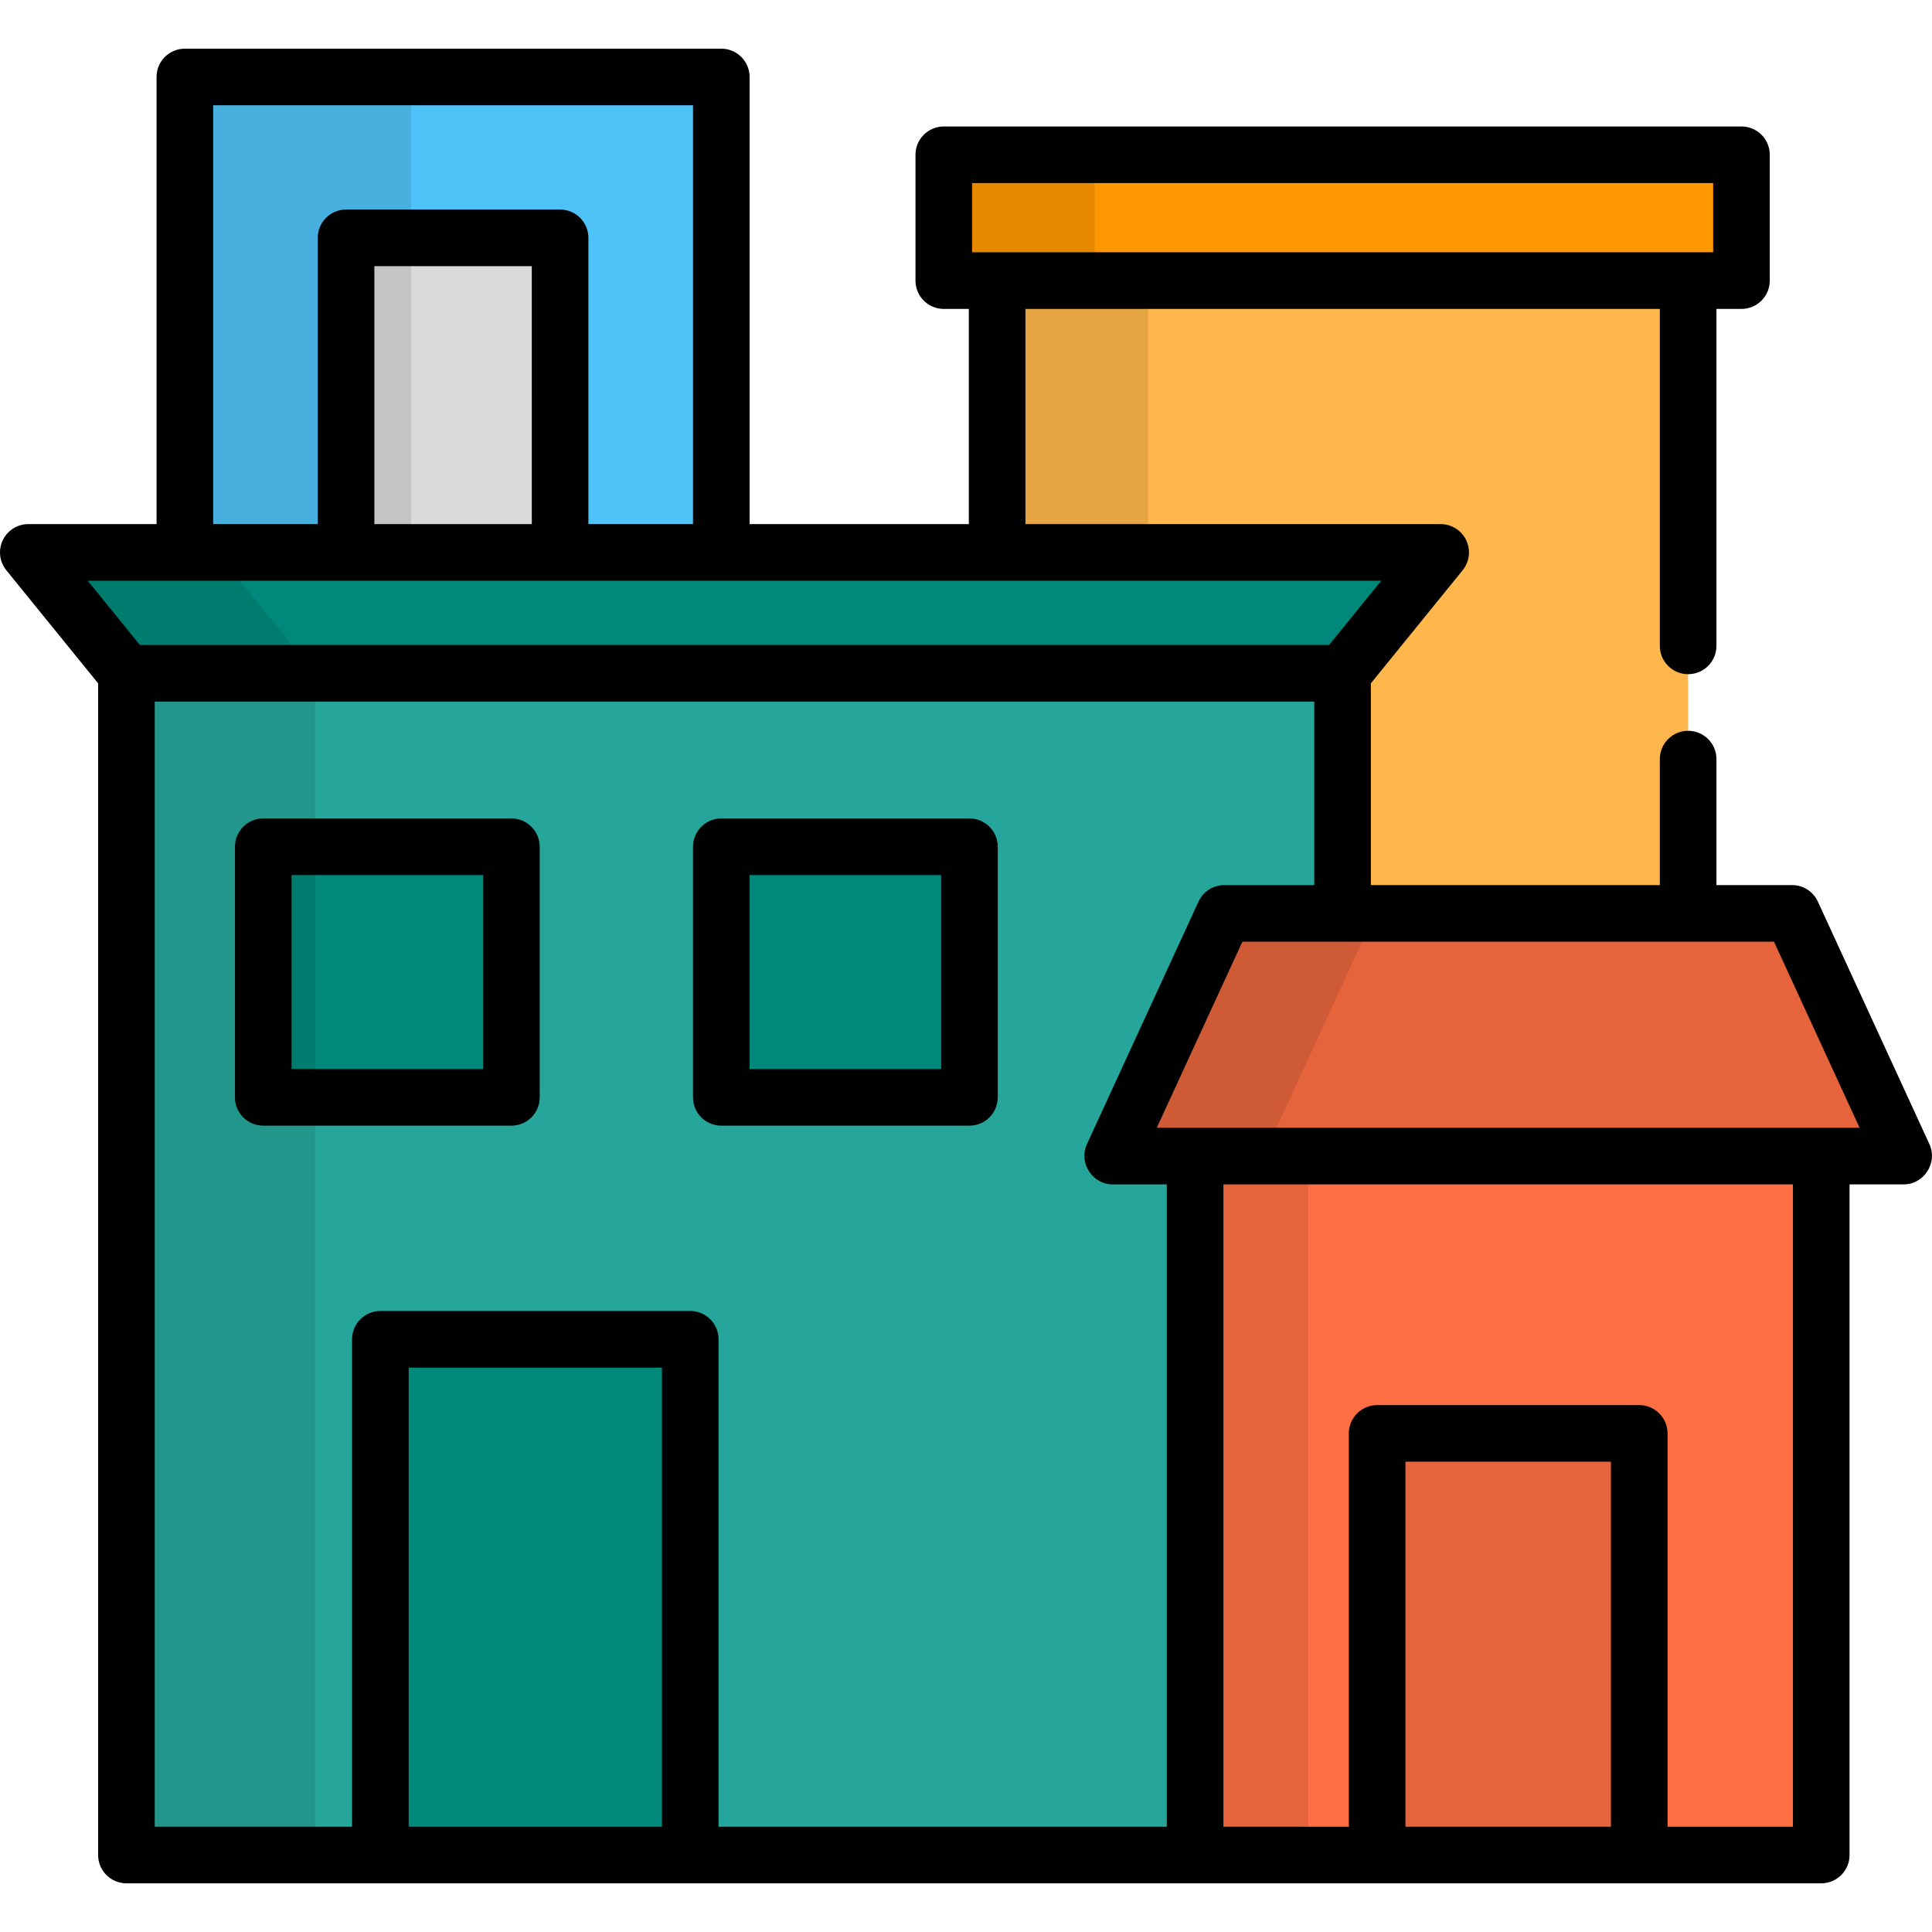 <?xml version="1.0" encoding="iso-8859-1"?>
<!-- Generator: Adobe Illustrator 19.0.0, SVG Export Plug-In . SVG Version: 6.00 Build 0)  -->
<svg version="1.1" id="Capa_1" xmlns="http://www.w3.org/2000/svg" xmlns:xlink="http://www.w3.org/1999/xlink" x="0px" y="0px"
	 viewBox="0 0 511.999 511.999" style="enable-background:new 0 0 511.999 511.999;" xml:space="preserve">
<rect x="48.98" y="20.398" style="fill:#4FC3F7;" width="142.165" height="142.015"/>
<rect x="91.693" y="63.032" style="fill:#D9D9D9;" width="56.726" height="99.373"/>
<rect x="48.98" y="20.398" style="opacity:0.1;enable-background:new    ;" width="60.002" height="142.015"/>
<polygon style="fill:#FFB74D;" points="355.802,57.691 264.241,74.365 264.241,272.075 447.364,272.075 447.364,74.365 "/>
<polygon style="opacity:0.1;enable-background:new    ;" points="375.802,61.333 355.802,57.691 264.241,74.365 264.241,272.075 
	304.242,272.075 304.242,74.365 "/>
<polygon style="fill:#26A69A;" points="191.142,162.412 33.494,178.429 33.494,491.6 316.708,491.6 342.201,471.081 
	355.784,447.081 355.784,178.429 "/>
<rect x="69.762" y="224.397" style="fill:#00897B;" width="65.764" height="66.412"/>
<polygon style="opacity:0.1;enable-background:new    ;" points="216.686,164.897 191.142,162.412 33.494,178.429 33.494,491.6 
	83.496,491.6 83.496,178.429 "/>
<g>
	<rect x="100.793" y="354.921" style="fill:#00897B;" width="82.113" height="136.675"/>
	<polygon style="fill:#00897B;" points="381.786,146.395 355.784,178.429 33.494,178.429 7.491,146.395 	"/>
</g>
<polygon style="opacity:0.1;enable-background:new    ;" points="7.491,146.395 33.494,178.429 83.496,178.429 57.493,146.395 "/>
<rect x="191.146" y="224.397" style="fill:#00897B;" width="65.764" height="66.412"/>
<rect x="250.108" y="41.011" style="fill:#FF9800;" width="211.397" height="33.351"/>
<rect x="250.108" y="41.011" style="opacity:0.1;enable-background:new    ;" width="40.001" height="33.351"/>
<polygon style="fill:#E6643C;" points="474.924,242.059 324.427,242.059 294.842,306.374 316.708,306.374 399.675,335.015 
	482.641,306.374 504.508,306.374 "/>
<polygon style="opacity:0.1;enable-background:new    ;" points="356.71,306.374 334.843,306.374 364.428,242.059 324.427,242.059 
	294.842,306.374 316.708,306.374 399.675,335.015 419.676,328.111 "/>
<polygon style="fill:#FF6F43;" points="316.708,306.374 316.708,491.6 364.945,491.6 399.675,466.322 434.405,491.6 482.641,491.6 
	482.641,306.374 "/>
<g style="opacity:0.1;">
	<rect x="316.71" y="306.37" width="30.001" height="185.226"/>
</g>
<rect x="364.942" y="379.862" style="fill:#E6643C;" width="69.462" height="111.734"/>
<path d="M135.532,298.31c4.142,0,7.5-3.358,7.5-7.5V224.4c0-4.142-3.358-7.5-7.5-7.5H69.768c-4.142,0-7.5,3.358-7.5,7.5v66.409
	c0,4.142,3.358,7.5,7.5,7.5H135.532z M77.269,231.901h50.764v51.408H77.269V231.901z"/>
<path d="M191.151,298.31h65.765c4.142,0,7.5-3.358,7.5-7.5V224.4c0-4.142-3.358-7.5-7.5-7.5h-65.765c-4.142,0-7.5,3.358-7.5,7.5
	v66.409C183.651,294.951,187.009,298.31,191.151,298.31z M198.652,231.901h50.765v51.408h-50.765V231.901z"/>
<path d="M481.746,238.925c-1.224-2.661-3.885-4.366-6.813-4.366h-20.059v-33.39c0-4.142-3.358-7.5-7.5-7.5
	c-4.142,0-7.5,3.358-7.5,7.5v33.39h-76.582V181.09l24.326-29.969c1.823-2.246,2.192-5.34,0.948-7.952
	c-1.244-2.611-3.879-4.275-6.771-4.275H271.749V81.866h168.124v89.302c0,4.142,3.358,7.5,7.5,7.5c4.142,0,7.5-3.358,7.5-7.5V81.866
	h6.635c4.142,0,7.5-3.358,7.5-7.5V41.015c0-4.142-3.358-7.5-7.5-7.5H250.113c-4.142,0-7.5,3.358-7.5,7.5v33.351
	c0,4.142,3.358,7.5,7.5,7.5h6.635v57.028h-58.098V20.398c0-4.142-3.358-7.5-7.5-7.5H48.989c-4.142,0-7.5,3.358-7.5,7.5v118.496H7.5
	c-2.893,0-5.527,1.664-6.771,4.275c-1.244,2.612-0.875,5.706,0.948,7.952l24.326,29.969v310.51c0,4.142,3.358,7.5,7.5,7.5H482.65
	c4.142,0,7.5-3.358,7.5-7.5V313.874c0,0,14.353,0,14.366,0c5.363,0,9.06-5.751,6.813-10.634L481.746,238.925z M257.614,48.515
	h196.395v18.351H257.614V48.515z M56.489,27.899h127.162v110.996h-27.718V63.034c0-4.142-3.358-7.5-7.5-7.5H91.707
	c-4.142,0-7.5,3.358-7.5,7.5v75.86H56.489V27.899z M140.933,138.894H99.207v-68.36h41.725L140.933,138.894L140.933,138.894z
	 M366.046,153.895l-13.826,17.035H37.075l-13.826-17.035H366.046z M41.003,185.929h307.288v48.63h-23.857
	c-0.366,0-0.728,0.026-1.083,0.079c-2.488,0.362-4.659,1.959-5.731,4.287c0,0-29.537,64.212-29.584,64.315
	c-2.251,4.894,1.448,10.634,6.814,10.634h14.366v170.227H190.421V354.922c0-4.143-3.358-7.5-7.5-7.5h-82.118
	c-4.142,0-7.5,3.357-7.5,7.5v129.178h-52.3V185.929z M108.304,484.1V362.423h67.117v121.678h-67.117V484.1z M372.454,484.1v-96.736
	h54.46V484.1H372.454z M475.15,484.1h-33.235V379.863c0-4.142-3.358-7.5-7.5-7.5h-69.46c-4.142,0-7.5,3.358-7.5,7.5V484.1h-33.235
	V313.874h150.932L475.15,484.1L475.15,484.1z M306.557,298.874l22.684-49.314h140.885l22.685,49.314H306.557z"/>
<g>
</g>
<g>
</g>
<g>
</g>
<g>
</g>
<g>
</g>
<g>
</g>
<g>
</g>
<g>
</g>
<g>
</g>
<g>
</g>
<g>
</g>
<g>
</g>
<g>
</g>
<g>
</g>
<g>
</g>
</svg>
